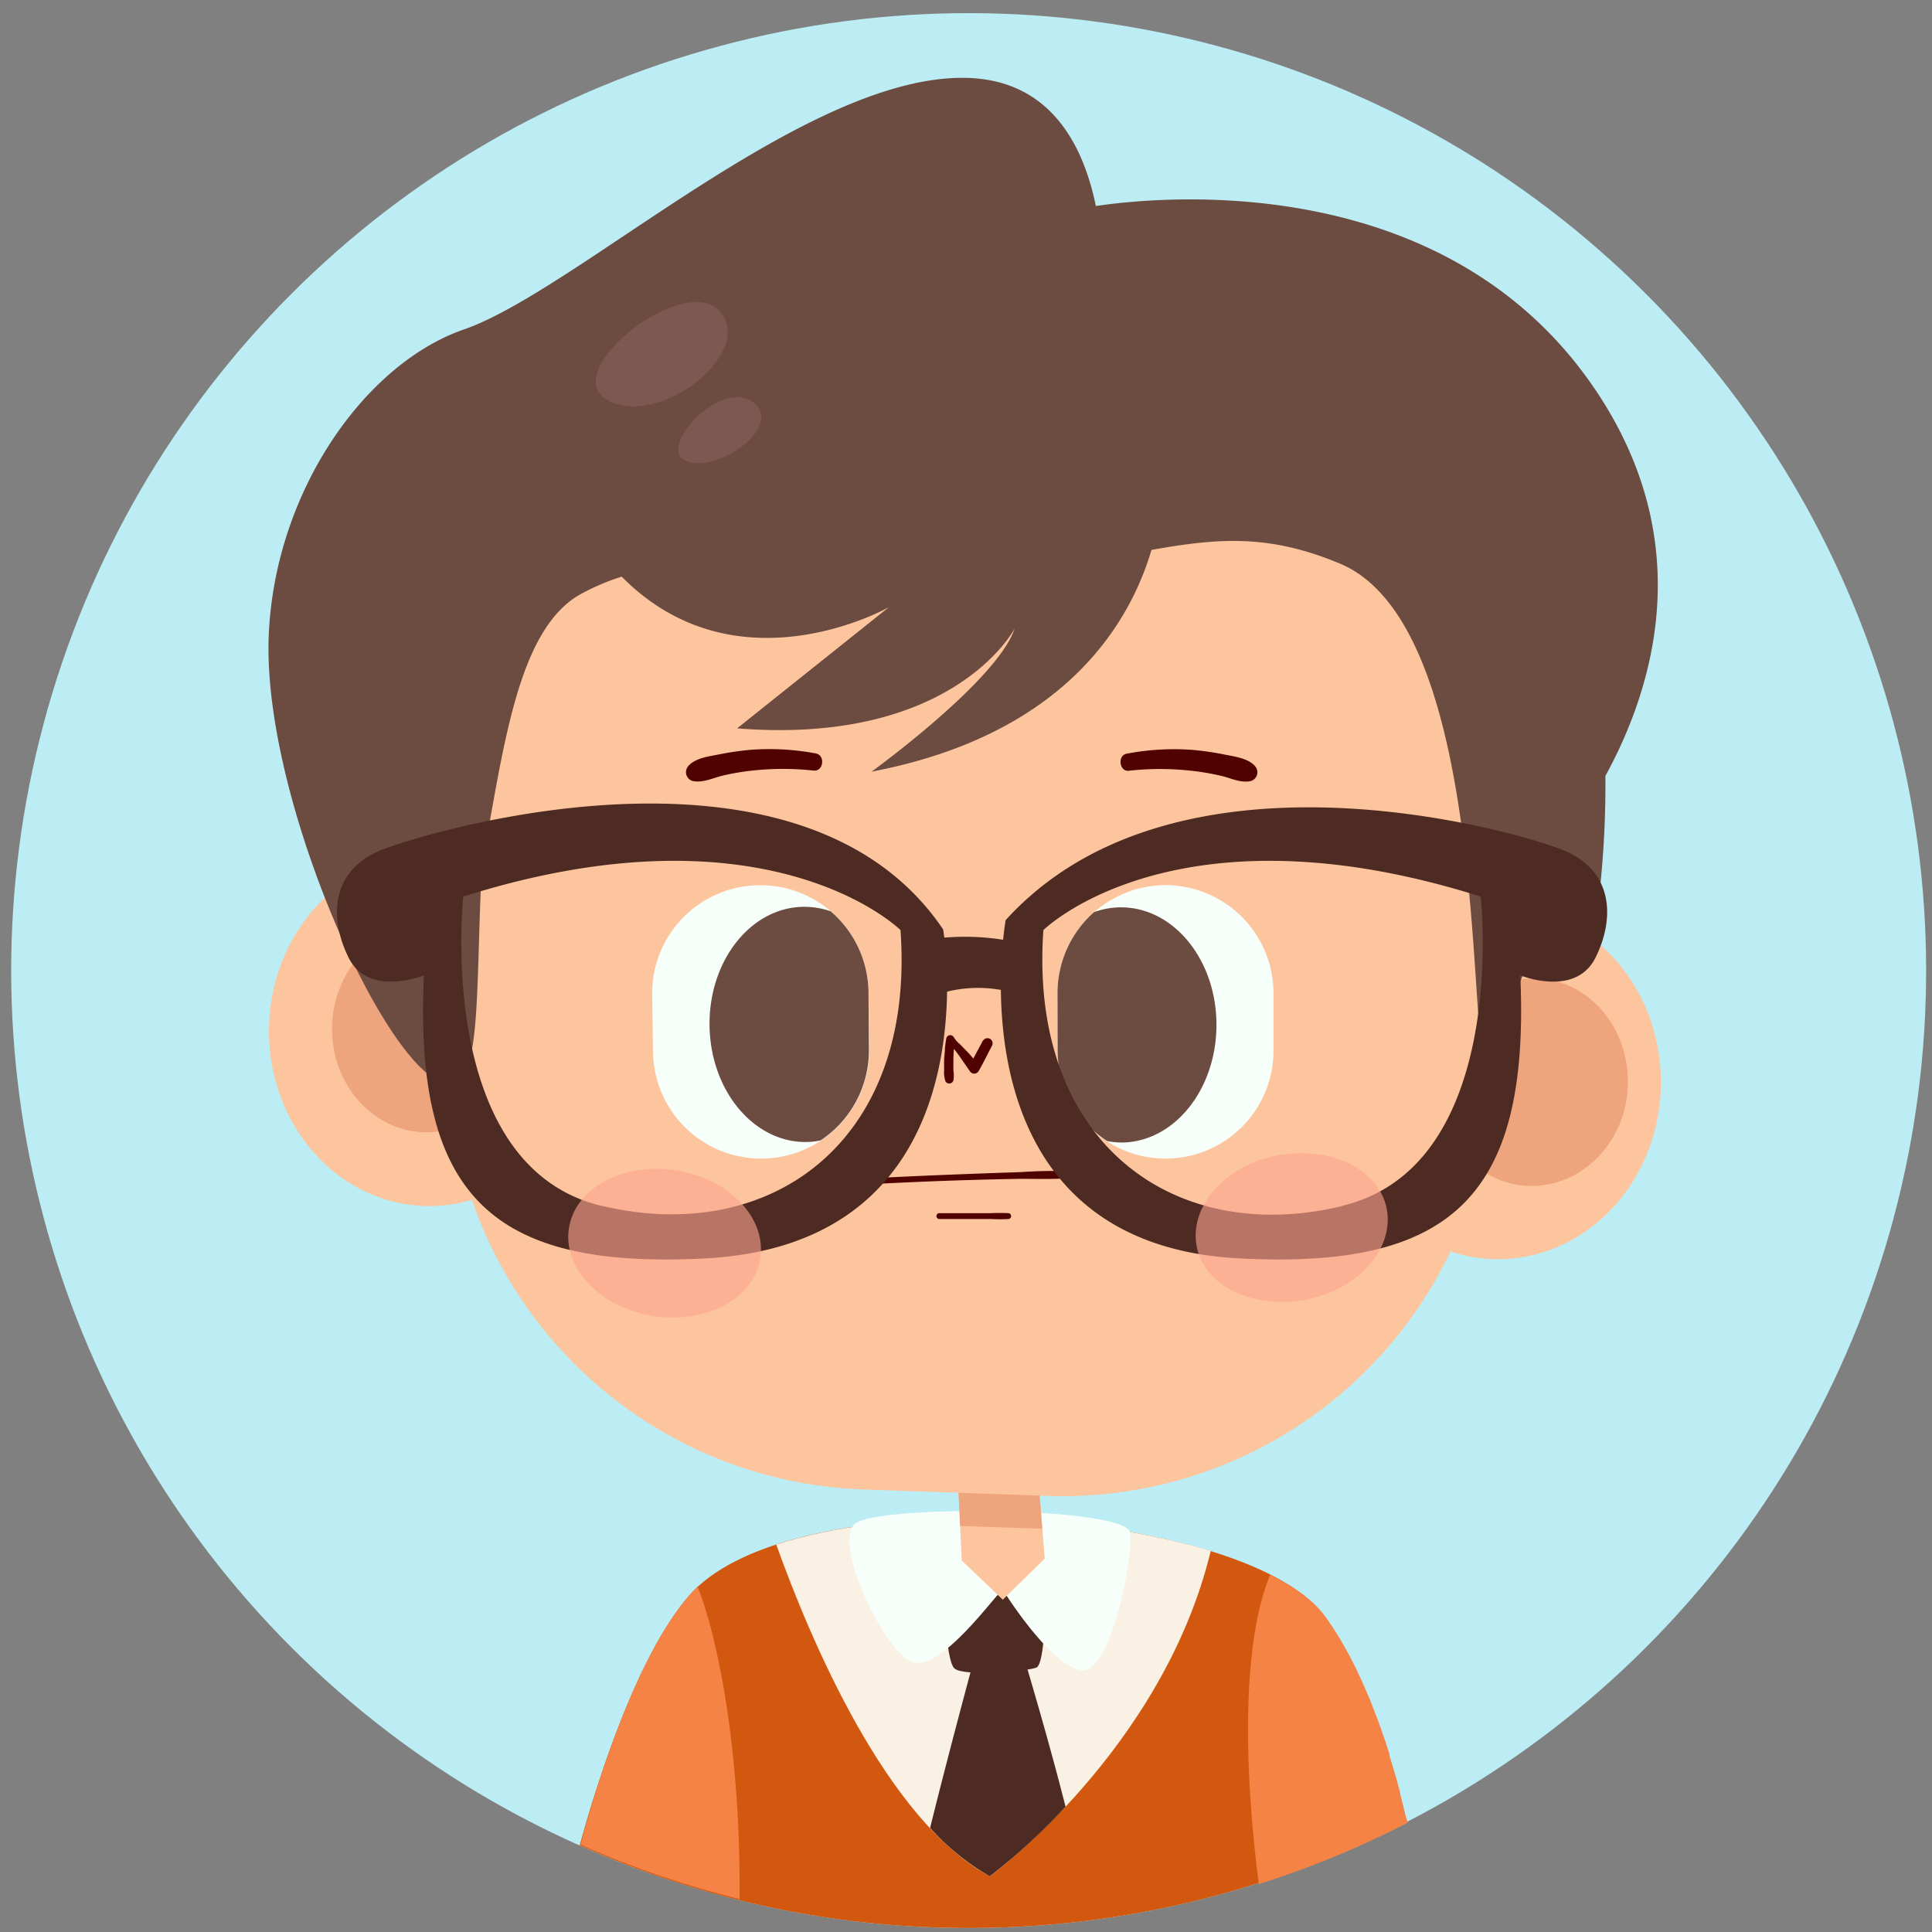 <svg xmlns="http://www.w3.org/2000/svg" viewBox="0 0 190 190"><rect x="0" y="0" width="190" height="190" fill="#808080" stroke="none"/><defs><style>.cls-1{isolation:isolate;}.cls-2{fill:#bcedf4;}.cls-3{fill:#d2580f;}.cls-4{fill:#f9f1e4;}.cls-5{fill:#4d2a22;}.cls-6{fill:#f7fffa;}.cls-7{fill:#f58345;}.cls-8{fill:#fdc59d;}.cls-9{fill:#eea47d;}.cls-10{fill:#4f0200;}.cls-11{fill:#6c4b41;}.cls-12{fill:#7c5850;}.cls-13{fill:#fca691;opacity:0.61;mix-blend-mode:multiply;}</style></defs><title>Artboard 1</title><g class="cls-1"><g id="Layer_1" data-name="Layer 1"><circle class="cls-2" cx="95.26" cy="95.45" r="94.16" transform="translate(-39.59 95.32) rotate(-45)"/><path class="cls-3" d="M95.26,189.61a93.77,93.77,0,0,0,43.09-10.45c-.91-3.95-3.61-14.21-8.33-20.45-8-10.52-52.09-13.65-62.32-1.71-5.32,6.2-9.26,19.26-10.69,24.48A93.73,93.73,0,0,0,95.26,189.61Z"/><path class="cls-4" d="M76.34,151.9c3.32,9.26,10.82,27.13,21,32.62,0,0,17-12.42,21.73-32C106.76,148.77,88.06,148.06,76.34,151.9Z"/><path class="cls-5" d="M100.76,163.21s-5.18.27-5,.07c0,0-2.44,9-4.29,16.48a23.54,23.54,0,0,0,5.87,4.76,60.21,60.21,0,0,0,7.45-6.84C103,170.62,100.76,163.21,100.76,163.21Z"/><path class="cls-5" d="M102.35,156.38c.6.78.43,7.27-.43,7.62s-7.22.92-8.08.06-1-7.51-1-7.51S101.75,155.61,102.35,156.38Z"/><path class="cls-6" d="M98.63,156.36c-.36-.11-6.39,8.72-9.25,6.93S82,151.77,84.05,149.87s26.67-1.72,27.1.86c.33,2-1.81,14.1-4.91,13.51S98.63,156.36,98.63,156.36Z"/><path class="cls-7" d="M66.63,158.36c-.28.39-.55.79-.82,1.2a2.39,2.39,0,0,0-.13.21q-.36.57-.72,1.17c0,.09-.1.18-.16.27q-.37.67-.75,1.38l-.17.32c-.22.43-.44.87-.65,1.31l-.11.21c-.23.49-.46,1-.68,1.48-.06.13-.12.26-.17.39-.22.5-.44,1-.65,1.51,0,.06,0,.11-.07.16L61,169.39l-.15.38c-.19.5-.38,1-.56,1.5,0,.1-.08.2-.11.3-.17.44-.32.88-.47,1.31,0,.1-.07.2-.11.29l-.49,1.44c0,.11-.07.22-.1.33-.15.45-.3.89-.44,1.33l0,.07c-.15.47-.29.91-.42,1.35,0,.08,0,.17-.08.25-.13.43-.25.85-.37,1.24v0q-.18.61-.33,1.17l0,.06c-.11.38-.2.73-.29,1a93.72,93.72,0,0,0,15.65,5.35c.13-14.86-2.23-26-4.12-30.69a9.69,9.69,0,0,0-.84.86c-.3.34-.59.72-.88,1.1Z"/><path class="cls-7" d="M137.94,177.45l0-.07-.26-1a.83.83,0,0,0,0-.15l-.28-1.05v0c-.1-.36-.21-.73-.32-1.11a2.58,2.58,0,0,1-.08-.26c-.12-.38-.23-.77-.36-1.16a1,1,0,0,0,0-.16c-.11-.35-.23-.71-.35-1.07,0-.1-.06-.2-.1-.3-.13-.4-.27-.8-.42-1.21l-.1-.28c-.13-.37-.27-.74-.42-1.12a1.8,1.8,0,0,0-.08-.21c-.16-.42-.32-.83-.49-1.25-.05-.11-.09-.22-.14-.32-.18-.43-.36-.85-.55-1.27l-.05-.12-.55-1.18c-.05-.09-.1-.19-.14-.28-.2-.41-.41-.82-.63-1.22l-.12-.22c-.2-.37-.4-.72-.61-1.07a2,2,0,0,0-.11-.2c-.23-.38-.47-.76-.71-1.13l-.16-.23c-.25-.38-.51-.74-.77-1.09h0a9.63,9.63,0,0,0-.92-1,1.9,1.9,0,0,0-.21-.19c-.31-.28-.63-.56-1-.82l-.17-.12c-.4-.29-.82-.58-1.28-.85l-.06,0q-.75-.45-1.59-.87h0c-3,7.25-2.41,20.47-1.11,30.42a93.35,93.35,0,0,0,14.66-6.05C138.24,178.68,138.1,178.1,137.94,177.45Z"/><polygon class="cls-8" points="101.94 143.31 102.74 153.28 98.62 157.32 94.58 153.47 94.1 143.22 101.94 143.31"/><polygon class="cls-9" points="101.94 143.31 94.1 143.22 94.42 150.07 102.5 150.35 101.94 143.31"/><path class="cls-8" d="M163.33,107.09c-.33,9.55-7.7,17-16.46,16.74s-15.58-8.3-15.25-17.85,7.71-17,16.46-16.74S163.67,97.54,163.33,107.09Z"/><path class="cls-9" d="M160.09,106.76c-.2,5.63-4.55,10-9.71,9.87s-9.19-4.9-9-10.53,4.54-10,9.71-9.87S160.28,101.12,160.09,106.76Z"/><path class="cls-8" d="M58.17,101.85c-.34,9.56-7.71,17.05-16.46,16.75s-15.59-8.3-15.25-17.86,7.7-17,16.46-16.74S58.5,92.3,58.17,101.85Z"/><path class="cls-9" d="M51.36,101.47c-.19,5.64-4.54,10.06-9.7,9.88s-9.19-4.9-9-10.53,4.54-10,9.7-9.87S51.56,95.84,51.36,101.47Z"/><path class="cls-8" d="M106.22,51.68,88.1,51.05c-49.72,1-42.91,21.37-43.73,44.7l-.24,7a42.27,42.27,0,0,0,40.76,43.73l18.13.63a42.26,42.26,0,0,0,43.72-40.76l.24-7C147.8,76,158.93,46.34,106.22,51.68Z"/><path class="cls-10" d="M111.08,75.79a27.72,27.72,0,0,1,6,0,24.2,24.2,0,0,1,2.93.49c1,.22,2,.76,3,.53a.9.9,0,0,0,.4-1.48c-.67-.78-2.1-.94-3.06-1.14a28.12,28.12,0,0,0-3.17-.45,24.77,24.77,0,0,0-6.37.38c-.94.16-.74,1.8.22,1.68Z"/><path class="cls-10" d="M80.31,74.11a24.82,24.82,0,0,0-6.38-.38,28,28,0,0,0-3.16.45c-1,.2-2.39.36-3.06,1.14a.9.9,0,0,0,.39,1.48c1,.23,2.05-.31,3-.53A24,24,0,0,1,74,75.78a27.72,27.72,0,0,1,6,0c1,.12,1.18-1.52.23-1.68Z"/><path class="cls-11" d="M156.92,38.37c-14.81-22-43.14-19-49.15-18.11-1.23-6-4.47-12.38-12.68-12.6C79.31,7.24,56.71,28.56,45.62,32.4c-9.68,3.35-18.5,15.8-19.18,29.85-.86,17.48,13.85,48.15,18.76,43.92,2.06-1.78,1.64-10.41,2.19-21.09,2.12-11.3,3.44-23.21,9.75-26.67a22.57,22.57,0,0,1,4-1.7c11.36,11.5,26.28,3,26.28,3L72.49,71.63c21.32,1.7,27.29-9.81,27.29-9.81-1.7,5.12-14.07,14.07-14.07,14.07,19.09-3.65,25.43-14.69,27.53-21.81,6.64-1.18,11.56-1.56,18.52,1.34,15.36,6.4,12.3,50.49,14.72,50.49s.72-15.83,10.28-14a97,97,0,0,0,1.12-15.6C162.78,67.35,166.88,53.17,156.92,38.37Z"/><path class="cls-12" d="M74,39.51c3.22,2.27-3.21,7-6.42,5.86S70.79,37.24,74,39.51Z"/><path class="cls-12" d="M70.88,30.72c3.31,4.07-6.13,11.42-11.14,8.63S67.46,26.52,70.88,30.72Z"/><path class="cls-10" d="M84.9,116.49c3.47-.18,6.93-.34,10.4-.44q2.55-.08,5.1-.12c1.75,0,3.56.07,5.3-.12a.31.31,0,0,0,0-.61,46.87,46.87,0,0,0-5.3.07q-2.55.08-5.1.18c-3.47.13-6.93.28-10.4.47-.36,0-.36.59,0,.57Z"/><path class="cls-10" d="M92.33,119.88h5.12a14.59,14.59,0,0,0,1.75,0,.29.29,0,0,0,0-.57,17,17,0,0,0-1.75,0H92.33a.29.29,0,0,0,0,.57Z"/><path class="cls-6" d="M114.63,113.94h0a10.62,10.62,0,0,0,10.61-10.64V97.67A10.64,10.64,0,0,0,114.6,87.05h0A10.64,10.64,0,0,0,104,97.7v5.62A10.63,10.63,0,0,0,114.63,113.94Z"/><path class="cls-11" d="M104,97.7a10.61,10.61,0,0,1,3.6-8,7.8,7.8,0,0,1,2.64-.47c5.18,0,9.39,5.16,9.39,11.55s-4.18,11.57-9.36,11.58a7.87,7.87,0,0,1-1.38-.14,10.6,10.6,0,0,1-4.88-8.92Z"/><path class="cls-6" d="M75,113.94h0a10.63,10.63,0,0,1-10.78-10.48l-.08-5.63A10.62,10.62,0,0,1,74.63,87.06h0A10.62,10.62,0,0,1,85.41,97.53l.08,5.63A10.64,10.64,0,0,1,75,113.94Z"/><path class="cls-11" d="M85.41,97.53a10.62,10.62,0,0,0-3.72-7.91A7.88,7.88,0,0,0,79,89.18c-5.18.07-9.31,5.31-9.22,11.7s4.36,11.5,9.54,11.43a7,7,0,0,0,1.38-.16,10.61,10.61,0,0,0,4.75-9Z"/><path class="cls-5" d="M153.7,83.6c-4.93-2-38.18-11.43-54.8,6.89,0,0-.13.72-.25,1.93a24.06,24.06,0,0,0-5.78-.21c-.07-.51-.12-.81-.12-.81C78.88,70.86,42.43,81.63,37.5,83.6s-5.18,6.65-3.21,10.59,7.4,1.73,7.4,1.73c-1,21.92,6.92,28.9,27.59,27.84S93,106.6,93.14,97.52a12.87,12.87,0,0,1,5.29-.17c.1,9.43,3.27,25.37,23.49,26.41,20.67,1.06,28.58-5.92,27.59-27.84,0,0,5.42,2.21,7.39-1.73S158.63,85.57,153.7,83.6Zm-94.52,35c-16.51-3.94-13.62-30.43-13.62-30.43,30.12-9.51,43,3.3,43,3.3C90.06,112.39,75.69,122.53,59.18,118.58Zm72.84,0c-16.51,4-30.88-6.19-29.41-27.13,0,0,12.91-12.81,43-3.3C145.64,88.15,148.53,114.64,132,118.58Z"/><path class="cls-10" d="M96.69,102.28c-.43.83-.9,1.65-1.3,2.49l.78-.1A15,15,0,0,0,95,103.3l-.62-.63a2.56,2.56,0,0,1-.59-.68.4.4,0,0,0-.72.09,10.93,10.93,0,0,0-.15,1.13c0,.34-.06.68-.07,1s0,.68,0,1a2.78,2.78,0,0,0,.14,1.15.43.43,0,0,0,.77-.1,3.08,3.08,0,0,0,0-1c0-.35,0-.69,0-1,0-.68.09-1.36.09-2l-.6.34a2.09,2.09,0,0,1,.61.61c.18.22.35.45.52.69.34.48.68,1,1,1.44a.5.5,0,0,0,.86,0c.47-.81.87-1.66,1.31-2.49a.5.5,0,0,0-.87-.5Z"/><path class="cls-13" d="M74.77,123.73c-.62,4-5.33,6.5-10.53,5.69s-8.91-4.68-8.29-8.64,5.33-6.5,10.53-5.69S75.39,119.77,74.77,123.73Z"/><path class="cls-13" d="M136.36,118.8c.81,3.92-2.71,8-7.86,9s-10-1.24-10.8-5.16,2.7-8,7.85-9S135.54,114.88,136.36,118.8Z"/></g></g></svg>